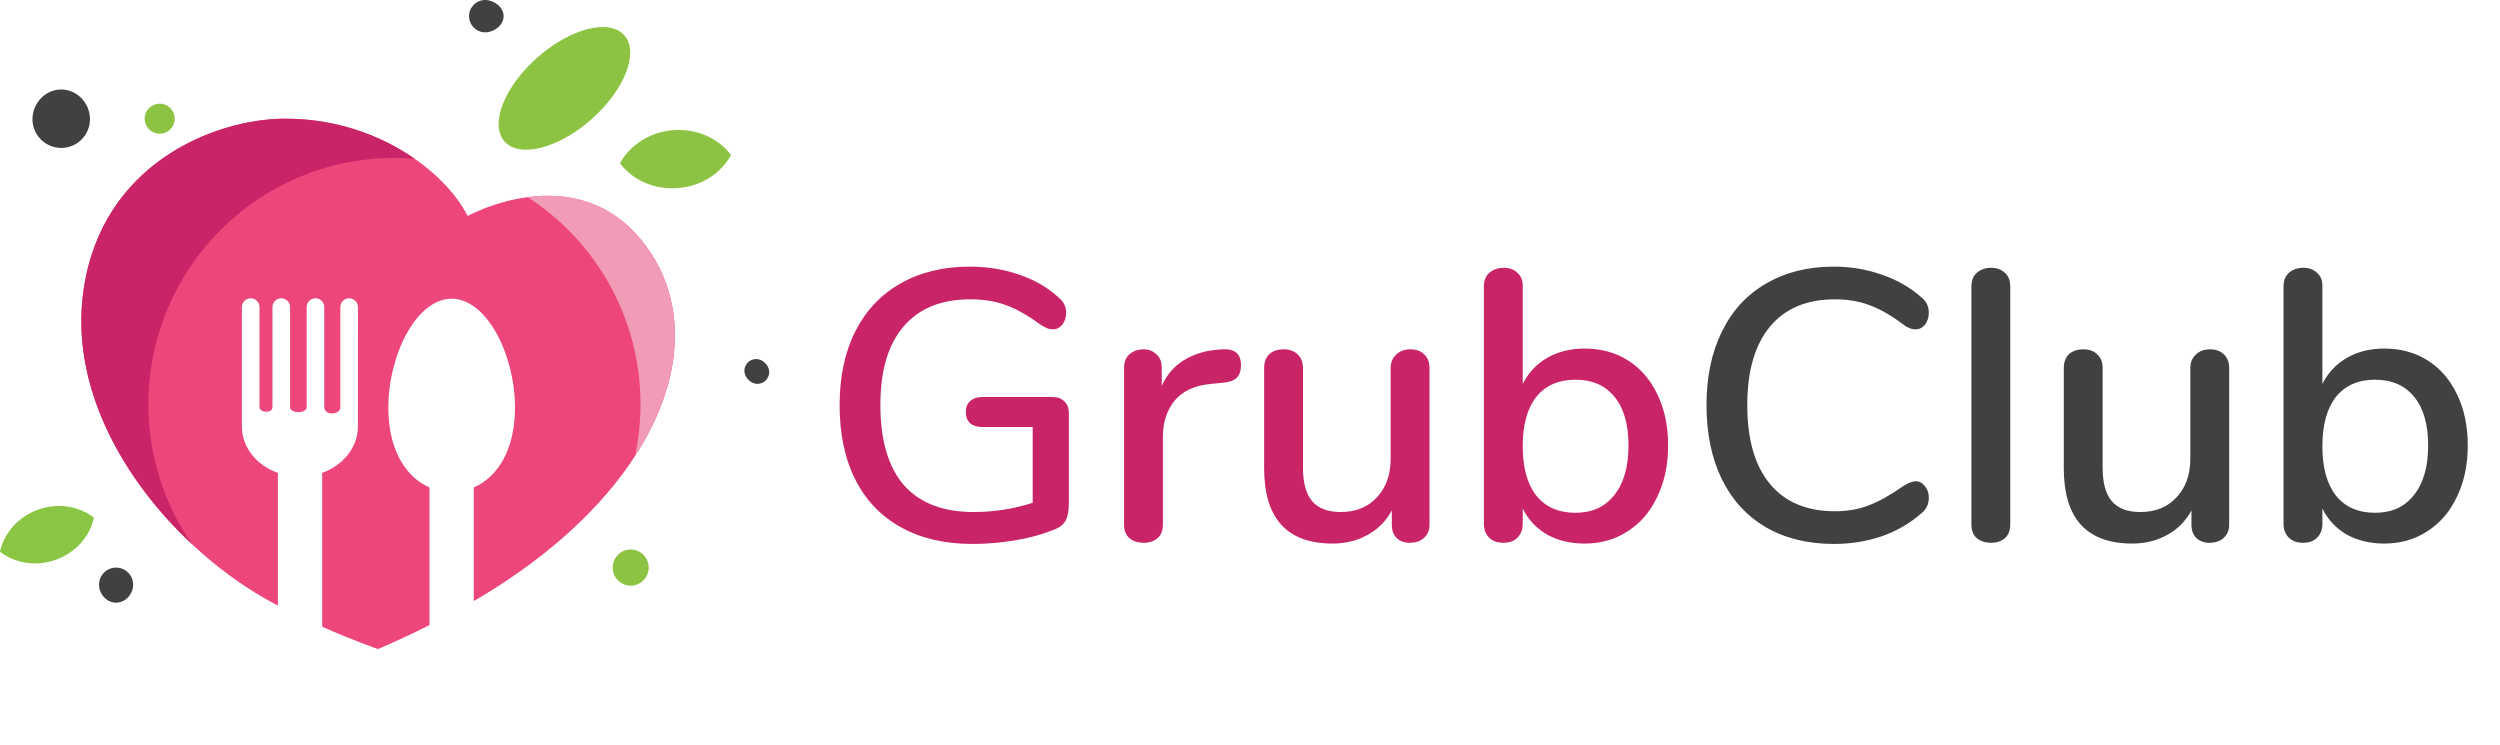 <svg width="208" height="62" viewBox="0 0 208 62" fill="none" xmlns="http://www.w3.org/2000/svg">
<path d="M87.584 33.032C87.989 33.032 88.309 33.149 88.544 33.384C88.8 33.619 88.928 33.939 88.928 34.344V41.832C88.928 42.557 88.821 43.08 88.608 43.4C88.416 43.72 88.021 43.976 87.424 44.168C86.571 44.509 85.557 44.776 84.384 44.968C83.211 45.16 82.048 45.256 80.896 45.256C78.613 45.256 76.64 44.797 74.976 43.88C73.312 42.963 72.043 41.64 71.168 39.912C70.293 38.184 69.856 36.115 69.856 33.704C69.856 31.336 70.293 29.288 71.168 27.56C72.043 25.832 73.291 24.509 74.912 23.592C76.555 22.653 78.475 22.184 80.672 22.184C82.165 22.184 83.541 22.408 84.8 22.856C86.08 23.283 87.168 23.912 88.064 24.744C88.491 25.085 88.704 25.512 88.704 26.024C88.704 26.408 88.597 26.739 88.384 27.016C88.171 27.272 87.915 27.4 87.616 27.4C87.424 27.4 87.253 27.368 87.104 27.304C86.955 27.24 86.763 27.133 86.528 26.984C85.483 26.216 84.533 25.683 83.68 25.384C82.827 25.064 81.845 24.904 80.736 24.904C78.304 24.904 76.448 25.661 75.168 27.176C73.888 28.669 73.248 30.845 73.248 33.704C73.248 36.627 73.899 38.845 75.2 40.36C76.523 41.853 78.453 42.6 80.992 42.6C82.699 42.6 84.341 42.344 85.92 41.832V35.528H81.728C81.301 35.528 80.96 35.421 80.704 35.208C80.469 34.973 80.352 34.664 80.352 34.28C80.352 33.896 80.469 33.597 80.704 33.384C80.96 33.149 81.301 33.032 81.728 33.032H87.584ZM101.713 29.064C102.737 29 103.249 29.437 103.249 30.376C103.249 30.845 103.132 31.197 102.897 31.432C102.663 31.667 102.257 31.805 101.681 31.848L100.721 31.944C99.377 32.072 98.375 32.541 97.713 33.352C97.073 34.163 96.753 35.144 96.753 36.296V43.624C96.753 44.136 96.604 44.52 96.305 44.776C96.007 45.032 95.623 45.16 95.153 45.16C94.684 45.16 94.289 45.032 93.969 44.776C93.671 44.52 93.521 44.136 93.521 43.624V30.6C93.521 30.109 93.671 29.736 93.969 29.48C94.289 29.203 94.684 29.064 95.153 29.064C95.58 29.064 95.932 29.203 96.209 29.48C96.508 29.736 96.657 30.099 96.657 30.568V32.104C97.084 31.165 97.703 30.451 98.513 29.96C99.324 29.469 100.241 29.181 101.265 29.096L101.713 29.064ZM117.336 29.064C117.827 29.064 118.211 29.203 118.488 29.48C118.787 29.757 118.936 30.141 118.936 30.632V43.656C118.936 44.104 118.787 44.467 118.488 44.744C118.189 45.021 117.795 45.16 117.304 45.16C116.856 45.16 116.493 45.032 116.216 44.776C115.939 44.499 115.8 44.136 115.8 43.688V42.472C115.309 43.368 114.627 44.051 113.752 44.52C112.899 44.989 111.939 45.224 110.872 45.224C107.075 45.224 105.176 43.133 105.176 38.952V30.632C105.176 30.141 105.315 29.757 105.592 29.48C105.891 29.203 106.296 29.064 106.808 29.064C107.299 29.064 107.683 29.203 107.96 29.48C108.259 29.757 108.408 30.141 108.408 30.632V38.92C108.408 40.179 108.664 41.107 109.176 41.704C109.688 42.301 110.477 42.6 111.544 42.6C112.803 42.6 113.805 42.195 114.552 41.384C115.32 40.573 115.704 39.496 115.704 38.152V30.632C115.704 30.163 115.853 29.789 116.152 29.512C116.451 29.213 116.845 29.064 117.336 29.064ZM131.843 29C133.208 29 134.413 29.331 135.459 29.992C136.504 30.653 137.315 31.592 137.891 32.808C138.488 34.024 138.787 35.443 138.787 37.064C138.787 38.664 138.488 40.083 137.891 41.32C137.315 42.557 136.493 43.517 135.427 44.2C134.381 44.883 133.187 45.224 131.843 45.224C130.669 45.224 129.635 44.979 128.739 44.488C127.843 43.976 127.16 43.251 126.691 42.312V43.592C126.691 44.061 126.541 44.445 126.243 44.744C125.965 45.021 125.581 45.16 125.091 45.16C124.6 45.16 124.205 45.021 123.907 44.744C123.608 44.445 123.459 44.061 123.459 43.592V23.816C123.459 23.347 123.608 22.973 123.907 22.696C124.227 22.419 124.632 22.28 125.123 22.28C125.592 22.28 125.965 22.419 126.243 22.696C126.541 22.952 126.691 23.304 126.691 23.752V31.944C127.16 31.005 127.843 30.28 128.739 29.768C129.635 29.256 130.669 29 131.843 29ZM131.075 42.664C132.461 42.664 133.539 42.173 134.307 41.192C135.096 40.211 135.491 38.835 135.491 37.064C135.491 35.315 135.107 33.971 134.339 33.032C133.571 32.072 132.483 31.592 131.075 31.592C129.667 31.592 128.579 32.072 127.811 33.032C127.064 33.992 126.691 35.357 126.691 37.128C126.691 38.899 127.064 40.264 127.811 41.224C128.579 42.184 129.667 42.664 131.075 42.664Z" fill="#C92468"/>
<path d="M152.573 45.256C150.418 45.256 148.541 44.797 146.941 43.88C145.341 42.941 144.114 41.608 143.261 39.88C142.408 38.131 141.981 36.072 141.981 33.704C141.981 31.357 142.408 29.32 143.261 27.592C144.114 25.843 145.341 24.509 146.941 23.592C148.541 22.653 150.418 22.184 152.573 22.184C153.981 22.184 155.314 22.408 156.573 22.856C157.832 23.283 158.93 23.912 159.869 24.744C160.274 25.064 160.477 25.491 160.477 26.024C160.477 26.408 160.37 26.739 160.157 27.016C159.944 27.272 159.688 27.4 159.389 27.4C159.026 27.4 158.674 27.261 158.333 26.984C157.309 26.216 156.37 25.683 155.517 25.384C154.685 25.064 153.736 24.904 152.669 24.904C150.322 24.904 148.52 25.661 147.261 27.176C146.002 28.691 145.373 30.867 145.373 33.704C145.373 36.563 146.002 38.749 147.261 40.264C148.52 41.779 150.322 42.536 152.669 42.536C153.693 42.536 154.621 42.376 155.453 42.056C156.306 41.736 157.266 41.203 158.333 40.456C158.76 40.179 159.112 40.04 159.389 40.04C159.688 40.04 159.944 40.179 160.157 40.456C160.37 40.712 160.477 41.032 160.477 41.416C160.477 41.949 160.274 42.376 159.869 42.696C158.93 43.528 157.832 44.168 156.573 44.616C155.314 45.043 153.981 45.256 152.573 45.256ZM165.653 45.16C165.184 45.16 164.789 45.032 164.469 44.776C164.171 44.52 164.021 44.136 164.021 43.624V23.848C164.021 23.336 164.171 22.952 164.469 22.696C164.789 22.419 165.184 22.28 165.653 22.28C166.123 22.28 166.507 22.419 166.805 22.696C167.104 22.952 167.253 23.336 167.253 23.848V43.624C167.253 44.136 167.104 44.52 166.805 44.776C166.507 45.032 166.123 45.16 165.653 45.16ZM183.867 29.064C184.358 29.064 184.742 29.203 185.019 29.48C185.318 29.757 185.467 30.141 185.467 30.632V43.656C185.467 44.104 185.318 44.467 185.019 44.744C184.721 45.021 184.326 45.16 183.835 45.16C183.387 45.16 183.025 45.032 182.747 44.776C182.47 44.499 182.331 44.136 182.331 43.688V42.472C181.841 43.368 181.158 44.051 180.283 44.52C179.43 44.989 178.47 45.224 177.403 45.224C173.606 45.224 171.707 43.133 171.707 38.952V30.632C171.707 30.141 171.846 29.757 172.123 29.48C172.422 29.203 172.827 29.064 173.339 29.064C173.83 29.064 174.214 29.203 174.491 29.48C174.79 29.757 174.939 30.141 174.939 30.632V38.92C174.939 40.179 175.195 41.107 175.707 41.704C176.219 42.301 177.009 42.6 178.075 42.6C179.334 42.6 180.337 42.195 181.083 41.384C181.851 40.573 182.235 39.496 182.235 38.152V30.632C182.235 30.163 182.385 29.789 182.683 29.512C182.982 29.213 183.377 29.064 183.867 29.064ZM198.374 29C199.739 29 200.945 29.331 201.99 29.992C203.035 30.653 203.846 31.592 204.422 32.808C205.019 34.024 205.318 35.443 205.318 37.064C205.318 38.664 205.019 40.083 204.422 41.32C203.846 42.557 203.025 43.517 201.958 44.2C200.913 44.883 199.718 45.224 198.374 45.224C197.201 45.224 196.166 44.979 195.27 44.488C194.374 43.976 193.691 43.251 193.222 42.312V43.592C193.222 44.061 193.073 44.445 192.774 44.744C192.497 45.021 192.113 45.16 191.622 45.16C191.131 45.16 190.737 45.021 190.438 44.744C190.139 44.445 189.99 44.061 189.99 43.592V23.816C189.99 23.347 190.139 22.973 190.438 22.696C190.758 22.419 191.163 22.28 191.654 22.28C192.123 22.28 192.497 22.419 192.774 22.696C193.073 22.952 193.222 23.304 193.222 23.752V31.944C193.691 31.005 194.374 30.28 195.27 29.768C196.166 29.256 197.201 29 198.374 29ZM197.606 42.664C198.993 42.664 200.07 42.173 200.838 41.192C201.627 40.211 202.022 38.835 202.022 37.064C202.022 35.315 201.638 33.971 200.87 33.032C200.102 32.072 199.014 31.592 197.606 31.592C196.198 31.592 195.11 32.072 194.342 33.032C193.595 33.992 193.222 35.357 193.222 37.128C193.222 38.899 193.595 40.264 194.342 41.224C195.11 42.184 196.198 42.664 197.606 42.664Z" fill="#414042"/>
<path d="M53.563 20.233C47.924 12.963 38.908 17.97 38.908 17.97C37.031 14.267 31.274 9.846 23.669 9.877C17.853 9.901 8.456 13.608 6.949 24.144C5.339 35.397 14.72 46.072 23.122 50.383C23.122 48.313 23.122 47.593 23.122 47.574C23.122 45.862 23.122 43.247 23.122 39.348C21.407 38.739 20.188 37.303 20.133 35.614H20.126C20.126 35.238 20.126 34.903 20.126 34.604C20.126 34.587 20.126 34.05 20.126 32.499C20.126 31.114 20.126 28.916 20.126 25.55C20.126 25.144 20.455 24.817 20.859 24.817C21.263 24.817 21.591 25.146 21.591 25.55V33.877C21.591 34.351 22.669 34.416 22.669 33.877V25.55C22.669 25.144 22.998 24.817 23.402 24.817C23.806 24.817 24.134 25.146 24.134 25.55V33.877C24.134 34.416 25.514 34.432 25.514 33.877V25.55C25.514 25.144 25.842 24.817 26.246 24.817C26.65 24.817 26.979 25.146 26.979 25.55V33.877C26.979 34.596 28.316 34.546 28.316 33.877V25.55C28.316 25.144 28.644 24.817 29.048 24.817C29.452 24.817 29.781 25.146 29.781 25.55C29.781 54.017 29.777 7.283 29.777 35.614H29.773C29.717 37.295 28.51 38.728 26.805 39.341C26.805 42.065 26.805 42.993 26.805 43.271C26.805 43.347 26.805 43.375 26.805 43.379C26.805 43.728 26.805 47.074 26.805 52.143C29.567 53.369 31.446 54 31.446 54C32.925 53.371 34.354 52.704 35.735 52.009C35.735 45.161 35.735 40.754 35.735 40.743C35.735 40.68 35.735 40.62 35.735 40.555C33.735 39.692 32.308 37.382 32.308 33.931C32.308 29.489 34.668 24.853 37.577 24.853C40.488 24.853 42.848 29.489 42.848 33.931C42.848 37.382 41.421 39.692 39.421 40.555C39.421 41.527 39.421 42.143 39.421 42.519C39.421 42.917 39.421 43.05 39.421 43.048C39.421 43.718 39.421 46.482 39.421 50.009C54.971 40.944 59.669 28.107 53.563 20.233Z" fill="#EC467B"/>
<path d="M49.221 9.914C51.974 7.476 53.192 4.354 51.942 2.941C50.693 1.527 47.449 2.357 44.697 4.794C41.944 7.231 40.726 10.353 41.975 11.767C43.225 13.181 46.469 12.351 49.221 9.914Z" fill="#8CC342"/>
<path d="M7.815 43.074C6.586 42.113 4.827 41.8 3.157 42.405C1.485 43.009 0.333 44.374 0 45.899C1.23 46.859 2.988 47.172 4.658 46.567C6.33 45.964 7.482 44.598 7.815 43.074Z" fill="#8AC643"/>
<path d="M60.822 12.895C59.792 11.525 57.998 10.683 56.022 10.832C54.047 10.98 52.399 12.08 51.583 13.587C52.614 14.957 54.407 15.799 56.384 15.651C58.358 15.504 60.006 14.404 60.822 12.895Z" fill="#8CC342"/>
<path d="M11.077 48.644C11.077 49.427 10.442 50.142 9.657 50.142C8.875 50.142 8.238 49.427 8.238 48.644C8.238 47.86 8.873 47.223 9.657 47.223C10.44 47.223 11.077 47.858 11.077 48.644Z" fill="#414042"/>
<path d="M41.902 1.346C41.902 2.09 41.113 2.692 40.369 2.692C39.626 2.692 39.025 2.089 39.025 1.346C39.025 0.602 39.627 0 40.369 0C41.113 0 41.902 0.604 41.902 1.346Z" fill="#414042"/>
<path d="M53.972 47.22C53.972 48.048 53.301 48.726 52.474 48.726C51.646 48.726 50.975 48.049 50.975 47.22C50.975 46.392 51.646 45.72 52.474 45.72C53.301 45.72 53.972 46.392 53.972 47.22Z" fill="#8CC342"/>
<path d="M7.487 9.914C7.487 11.236 6.415 12.309 5.094 12.309C3.773 12.309 2.701 11.236 2.701 9.914C2.701 8.591 3.773 7.444 5.094 7.444C6.417 7.444 7.487 8.591 7.487 9.914Z" fill="#414042"/>
<path d="M13.285 11.126C13.975 11.126 14.534 10.566 14.534 9.876C14.534 9.185 13.975 8.626 13.285 8.626C12.595 8.626 12.036 9.185 12.036 9.876C12.036 10.566 12.595 11.126 13.285 11.126Z" fill="#8CC342"/>
<path d="M62.219 31.542C62.256 31.578 62.292 31.615 62.328 31.651C62.505 31.828 62.769 31.939 63.02 31.939C63.26 31.939 63.547 31.831 63.711 31.651C63.882 31.465 64.01 31.22 63.998 30.959C63.987 30.7 63.899 30.453 63.711 30.267C63.675 30.231 63.639 30.194 63.602 30.158C63.425 29.981 63.162 29.87 62.911 29.87C62.671 29.87 62.384 29.978 62.219 30.158C62.049 30.344 61.921 30.589 61.932 30.85C61.945 31.109 62.033 31.356 62.219 31.542Z" fill="#414042"/>
<path d="M32.818 13.142C33.384 13.142 33.946 13.165 34.502 13.211C31.744 11.29 28.008 9.858 23.669 9.876C17.853 9.901 8.456 13.608 6.949 24.144C5.798 32.184 10.259 39.926 15.962 45.267C13.683 41.963 12.346 37.956 12.346 33.636C12.346 22.317 21.511 13.142 32.818 13.142Z" fill="#C92468"/>
<path d="M53.29 33.634C53.29 35.11 53.132 36.55 52.837 37.938C56.999 31.509 57.239 24.972 53.564 20.233C50.674 16.507 46.898 16.006 43.902 16.403C49.549 20.052 53.29 26.405 53.29 33.634Z" fill="#F19BB7"/>
</svg>
